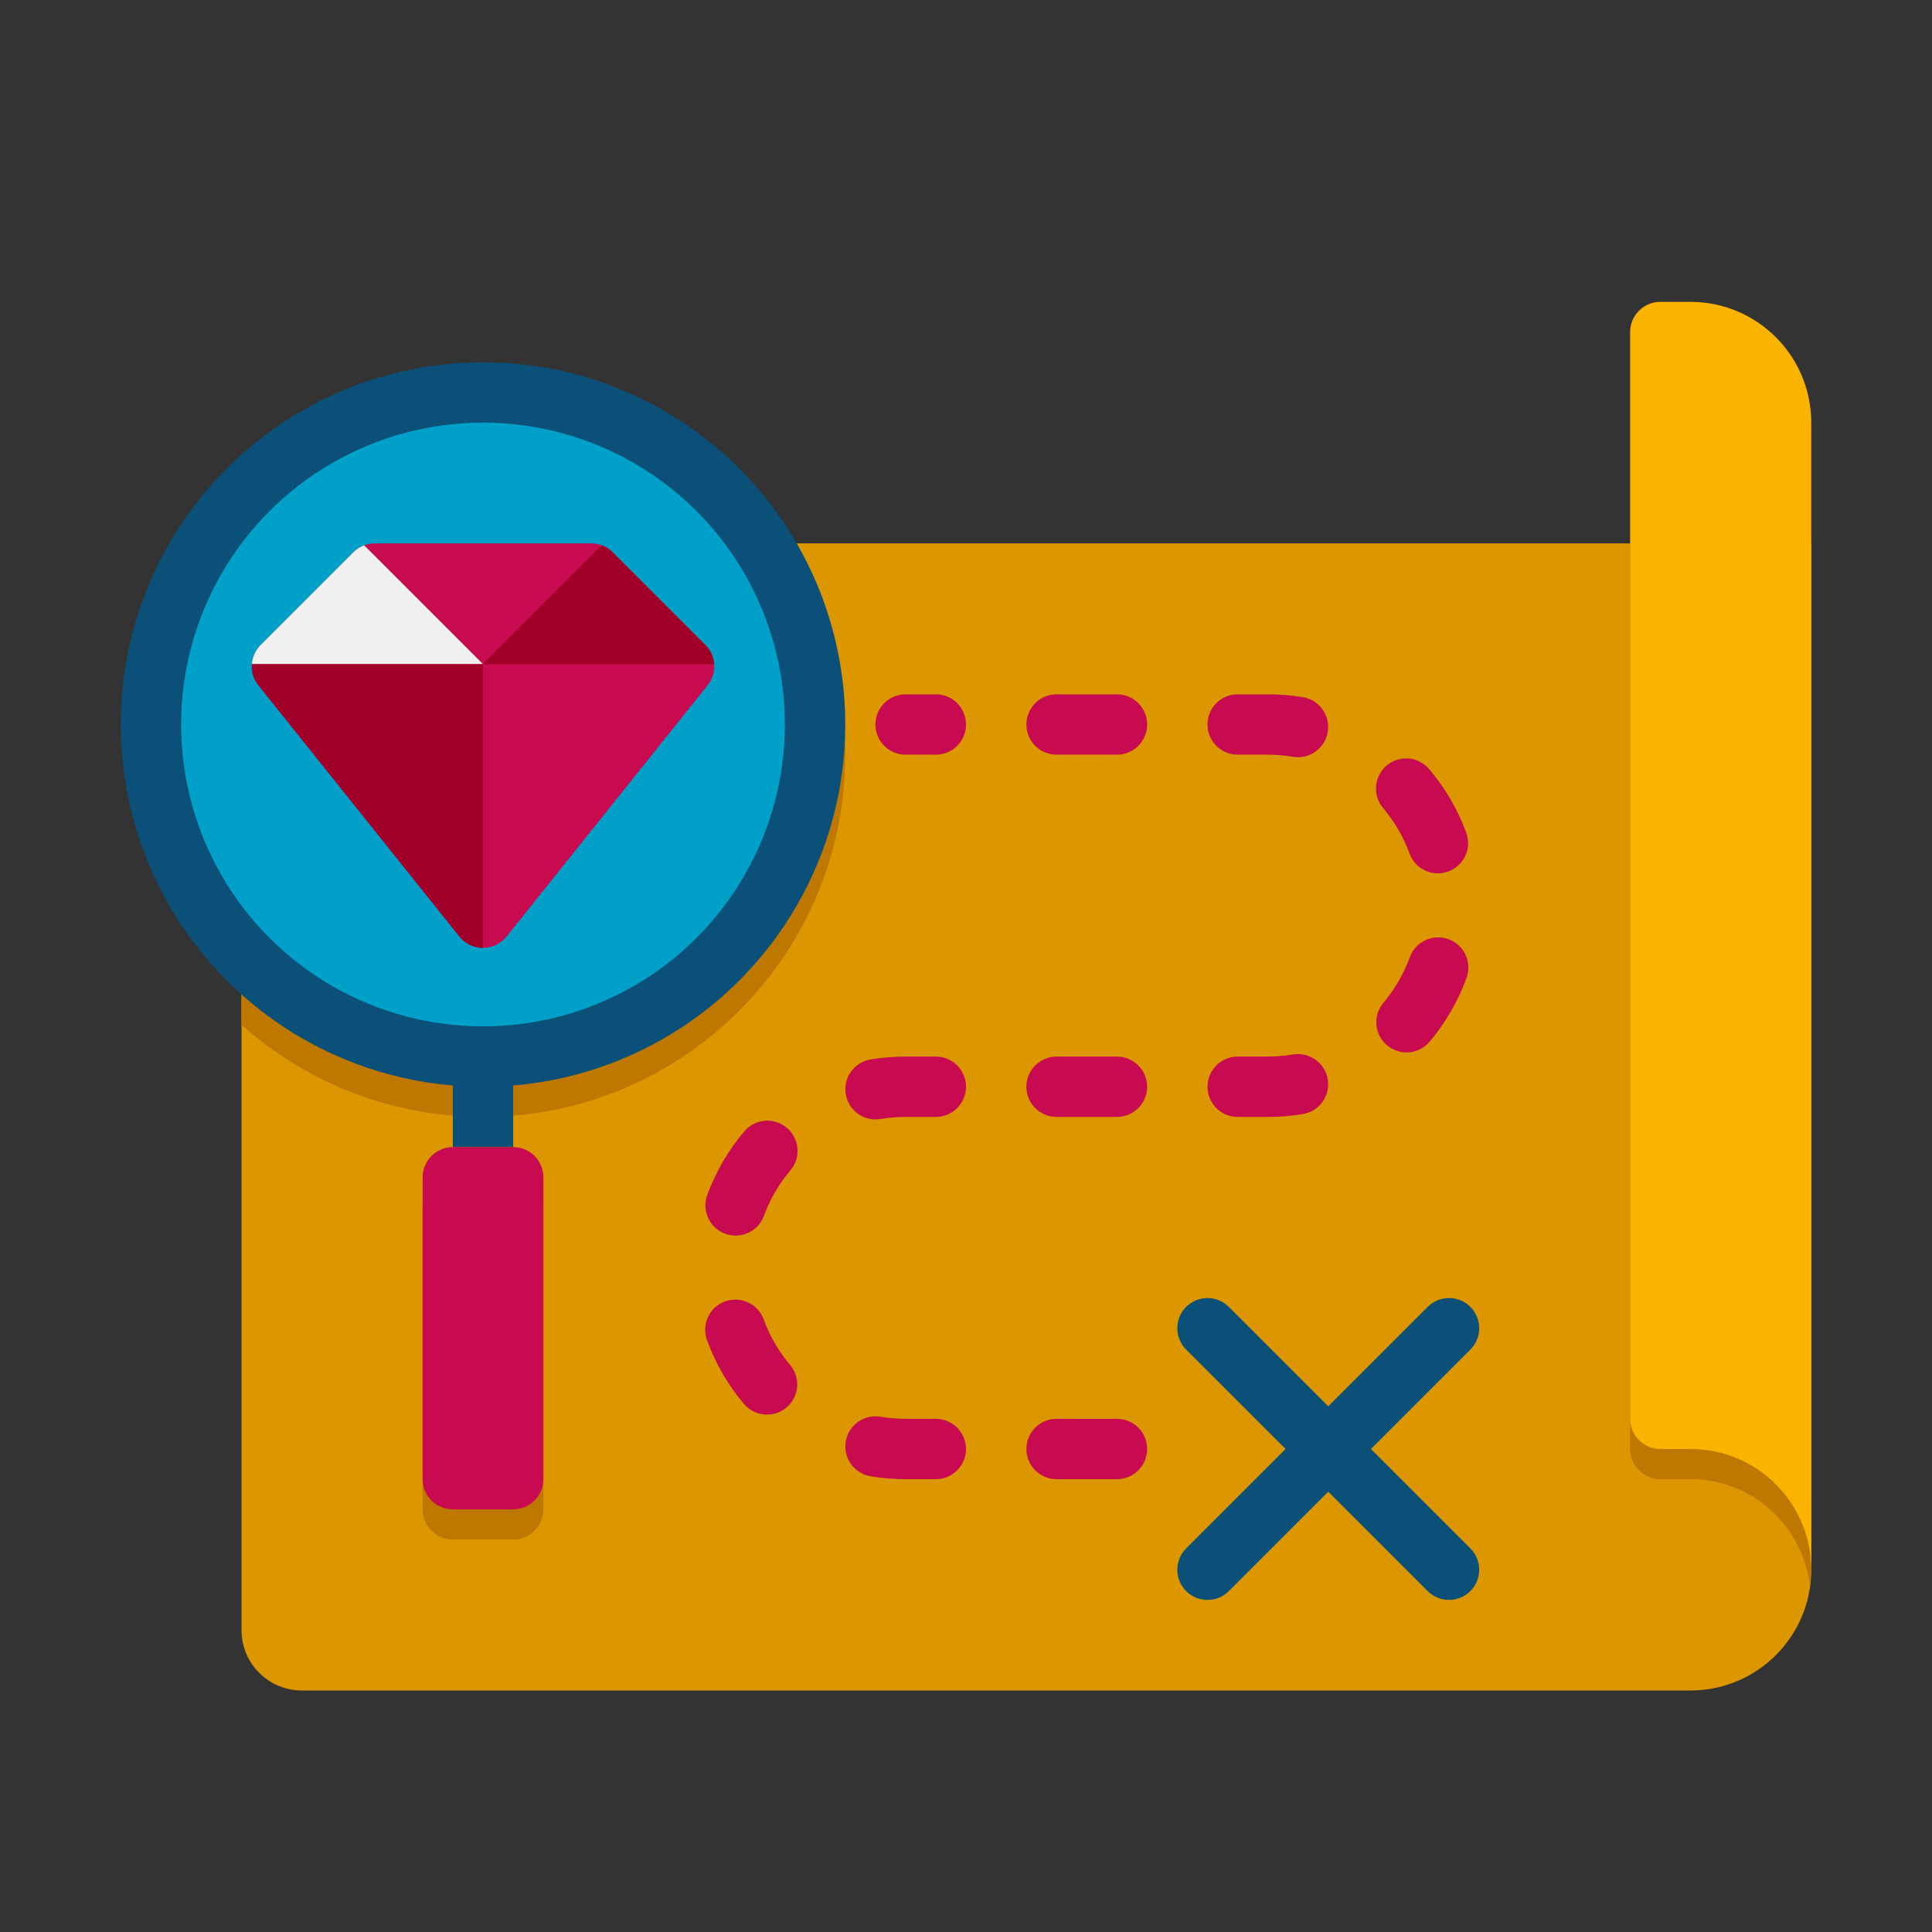<?xml version="1.0" encoding="utf-8"?>
<!-- Generator: Adobe Illustrator 24.0.0, SVG Export Plug-In . SVG Version: 6.00 Build 0)  -->
<svg version="1.1" xmlns="http://www.w3.org/2000/svg" xmlns:xlink="http://www.w3.org/1999/xlink" x="0px" y="0px"
	 viewBox="0 0 64 64" enable-background="new 0 0 64 64" xml:space="preserve">
<rect x="0" y="0" width="64" height="64" fill="#333333" stroke="none"/>
<g id="Captions">
</g>
<g id="Icons">
	<g>
		<g>
			<path fill="#DC9600" d="M10,18h50v34c0,2.209-1.791,4-4,4H10c-1.105,0-2-0.895-2-2V20C8,18.895,8.895,18,10,18z"/>
		</g>
		<g>
			<path fill="#BE7800" d="M8,20v13.943c1.89,1.692,4.32,2.794,7,3.015V39c-0.552,0-1,0.448-1,1v10c0,0.552,0.448,1,1,1h2
				c0.552,0,1-0.448,1-1V40c0-0.552-0.448-1-1-1v-2.042C23.159,36.45,28,31.291,28,25c0-2.613-0.835-5.03-2.253-7H10
				C8.895,18,8,18.895,8,20z"/>
		</g>
		<g>
			<path fill="#BE7800" d="M56,49h-1c-0.552,0-1-0.448-1-1V18h6v34c0,0.171-0.03,0.334-0.05,0.5C59.701,50.53,58.038,49,56,49z"/>
		</g>
		<g>
			<path fill="#FAB400" d="M60,52L60,52c0-2.209-1.791-4-4-4h-1c-0.552,0-1-0.448-1-1V11c0-0.552,0.448-1,1-1h1c2.209,0,4,1.791,4,4
				V52L60,52z"/>
		</g>
		<g>
			<g>
				<rect x="15" y="34" transform="matrix(-1 -1.224647e-16 1.224647e-16 -1 32 72)" fill="#0A5078" width="2" height="4"/>
			</g>
			<g>
				<path fill="#C80A50" d="M17,38h-2c-0.552,0-1,0.448-1,1v10c0,0.552,0.448,1,1,1h2c0.552,0,1-0.448,1-1V39
					C18,38.448,17.552,38,17,38z"/>
			</g>
			<g>
				<circle fill="#0A5078" cx="16" cy="24" r="12"/>
			</g>
			<g>
				<circle fill="#00A0C8" cx="16" cy="24" r="10"/>
			</g>
		</g>
		<g>
			<g>
				<path fill="#C80A50" d="M15.219,31.024l-6.66-8.325c-0.318-0.398-0.287-0.971,0.074-1.332l3.074-3.074
					C11.895,18.105,12.149,18,12.414,18h7.172c0.265,0,0.52,0.105,0.707,0.293l3.074,3.074c0.36,0.36,0.392,0.934,0.074,1.332
					l-6.66,8.325C16.381,31.524,15.619,31.524,15.219,31.024z"/>
			</g>
			<g>
				<path fill="#F0F0F0" d="M8.343,22H16l-3.936-3.936c-0.133,0.05-0.255,0.127-0.357,0.229l-3.075,3.075
					C8.457,21.543,8.361,21.769,8.343,22z"/>
			</g>
			<g>
				<path fill="#A00028" d="M16,22h7.657c-0.017-0.231-0.114-0.457-0.289-0.632l-3.075-3.075c-0.102-0.102-0.224-0.18-0.357-0.229
					L16,22z"/>
			</g>
			<g>
				<path fill="#A00028" d="M8.343,22c-0.018,0.244,0.052,0.495,0.216,0.699l2.22,2.775l4.44,5.55c0.2,0.25,0.49,0.375,0.78,0.375
					V22H8.343z"/>
			</g>
		</g>
		<g>
			<path fill="#C80A50" d="M31,47h-1c-0.279,0-0.559-0.023-0.832-0.069c-0.546-0.091-1.06,0.277-1.151,0.821
				c-0.091,0.545,0.276,1.06,0.821,1.151C29.22,48.968,29.611,49,30,49h1c0.553,0,1-0.448,1-1S31.553,47,31,47z"/>
			<path fill="#C80A50" d="M37,47h-2c-0.553,0-1,0.448-1,1s0.447,1,1,1h2c0.553,0,1-0.448,1-1S37.553,47,37,47z"/>
			<path fill="#C80A50" d="M26.066,37.361c-0.422-0.359-1.054-0.304-1.409,0.116c-0.534,0.63-0.948,1.34-1.229,2.11
				c-0.189,0.519,0.077,1.093,0.597,1.283c0.113,0.041,0.229,0.061,0.343,0.061c0.408,0,0.791-0.252,0.939-0.657
				c0.2-0.548,0.495-1.054,0.876-1.504C26.54,38.349,26.487,37.718,26.066,37.361z"/>
			<path fill="#C80A50" d="M25.299,43.71c-0.188-0.52-0.761-0.787-1.281-0.599c-0.519,0.188-0.787,0.762-0.598,1.281
				c0.279,0.771,0.691,1.482,1.222,2.113c0.198,0.235,0.481,0.356,0.767,0.356c0.227,0,0.455-0.077,0.643-0.235
				c0.423-0.355,0.478-0.986,0.122-1.409C25.793,44.767,25.499,44.26,25.299,43.71z"/>
			<path fill="#C80A50" d="M37,35h-2c-0.553,0-1,0.448-1,1s0.447,1,1,1h2c0.553,0,1-0.448,1-1S37.553,35,37,35z"/>
			<path fill="#C80A50" d="M31,35h-1c-0.389,0-0.78,0.032-1.162,0.096c-0.545,0.091-0.912,0.606-0.821,1.151
				c0.082,0.489,0.505,0.835,0.985,0.835c0.055,0,0.11-0.004,0.166-0.014C29.441,37.023,29.721,37,30,37h1c0.553,0,1-0.448,1-1
				S31.553,35,31,35z"/>
			<path fill="#C80A50" d="M43.162,23.096C42.78,23.032,42.389,23,42,23h-1c-0.553,0-1,0.448-1,1s0.447,1,1,1h1
				c0.279,0,0.559,0.023,0.832,0.069c0.056,0.009,0.111,0.014,0.166,0.014c0.48,0,0.903-0.346,0.985-0.835
				C44.074,23.703,43.707,23.188,43.162,23.096z"/>
			<path fill="#C80A50" d="M47.982,31.112c-0.521-0.189-1.093,0.08-1.281,0.599c-0.2,0.549-0.494,1.057-0.874,1.508
				c-0.355,0.423-0.301,1.054,0.122,1.409c0.188,0.158,0.416,0.235,0.643,0.235c0.285,0,0.568-0.121,0.767-0.356
				c0.53-0.631,0.942-1.342,1.222-2.113C48.77,31.874,48.501,31.3,47.982,31.112z"/>
			<path fill="#C80A50" d="M46.693,28.274c0.148,0.405,0.531,0.657,0.939,0.657c0.114,0,0.229-0.02,0.343-0.061
				c0.52-0.19,0.786-0.764,0.597-1.283c-0.281-0.77-0.695-1.48-1.229-2.11c-0.355-0.42-0.987-0.476-1.409-0.116
				c-0.421,0.357-0.474,0.988-0.116,1.409C46.198,27.221,46.493,27.727,46.693,28.274z"/>
			<path fill="#C80A50" d="M42.832,34.931C42.559,34.977,42.279,35,42,35h-1c-0.553,0-1,0.448-1,1s0.447,1,1,1h1
				c0.389,0,0.78-0.032,1.162-0.096c0.545-0.091,0.912-0.606,0.821-1.151C43.892,35.208,43.378,34.842,42.832,34.931z"/>
			<path fill="#C80A50" d="M31,23h-1c-0.553,0-1,0.448-1,1s0.447,1,1,1h1c0.553,0,1-0.448,1-1S31.553,23,31,23z"/>
			<path fill="#C80A50" d="M37,23h-2c-0.553,0-1,0.448-1,1s0.447,1,1,1h2c0.553,0,1-0.448,1-1S37.553,23,37,23z"/>
		</g>
		<path fill="#0A5078" d="M45.414,48l3.293-3.293c0.391-0.391,0.391-1.023,0-1.414s-1.023-0.391-1.414,0L44,46.586l-3.293-3.293
			c-0.391-0.391-1.023-0.391-1.414,0s-0.391,1.023,0,1.414L42.586,48l-3.293,3.293c-0.391,0.391-0.391,1.023,0,1.414
			C39.488,52.902,39.744,53,40,53s0.512-0.098,0.707-0.293L44,49.414l3.293,3.293C47.488,52.902,47.744,53,48,53
			s0.512-0.098,0.707-0.293c0.391-0.391,0.391-1.023,0-1.414L45.414,48z"/>
	</g>
</g>
</svg>
